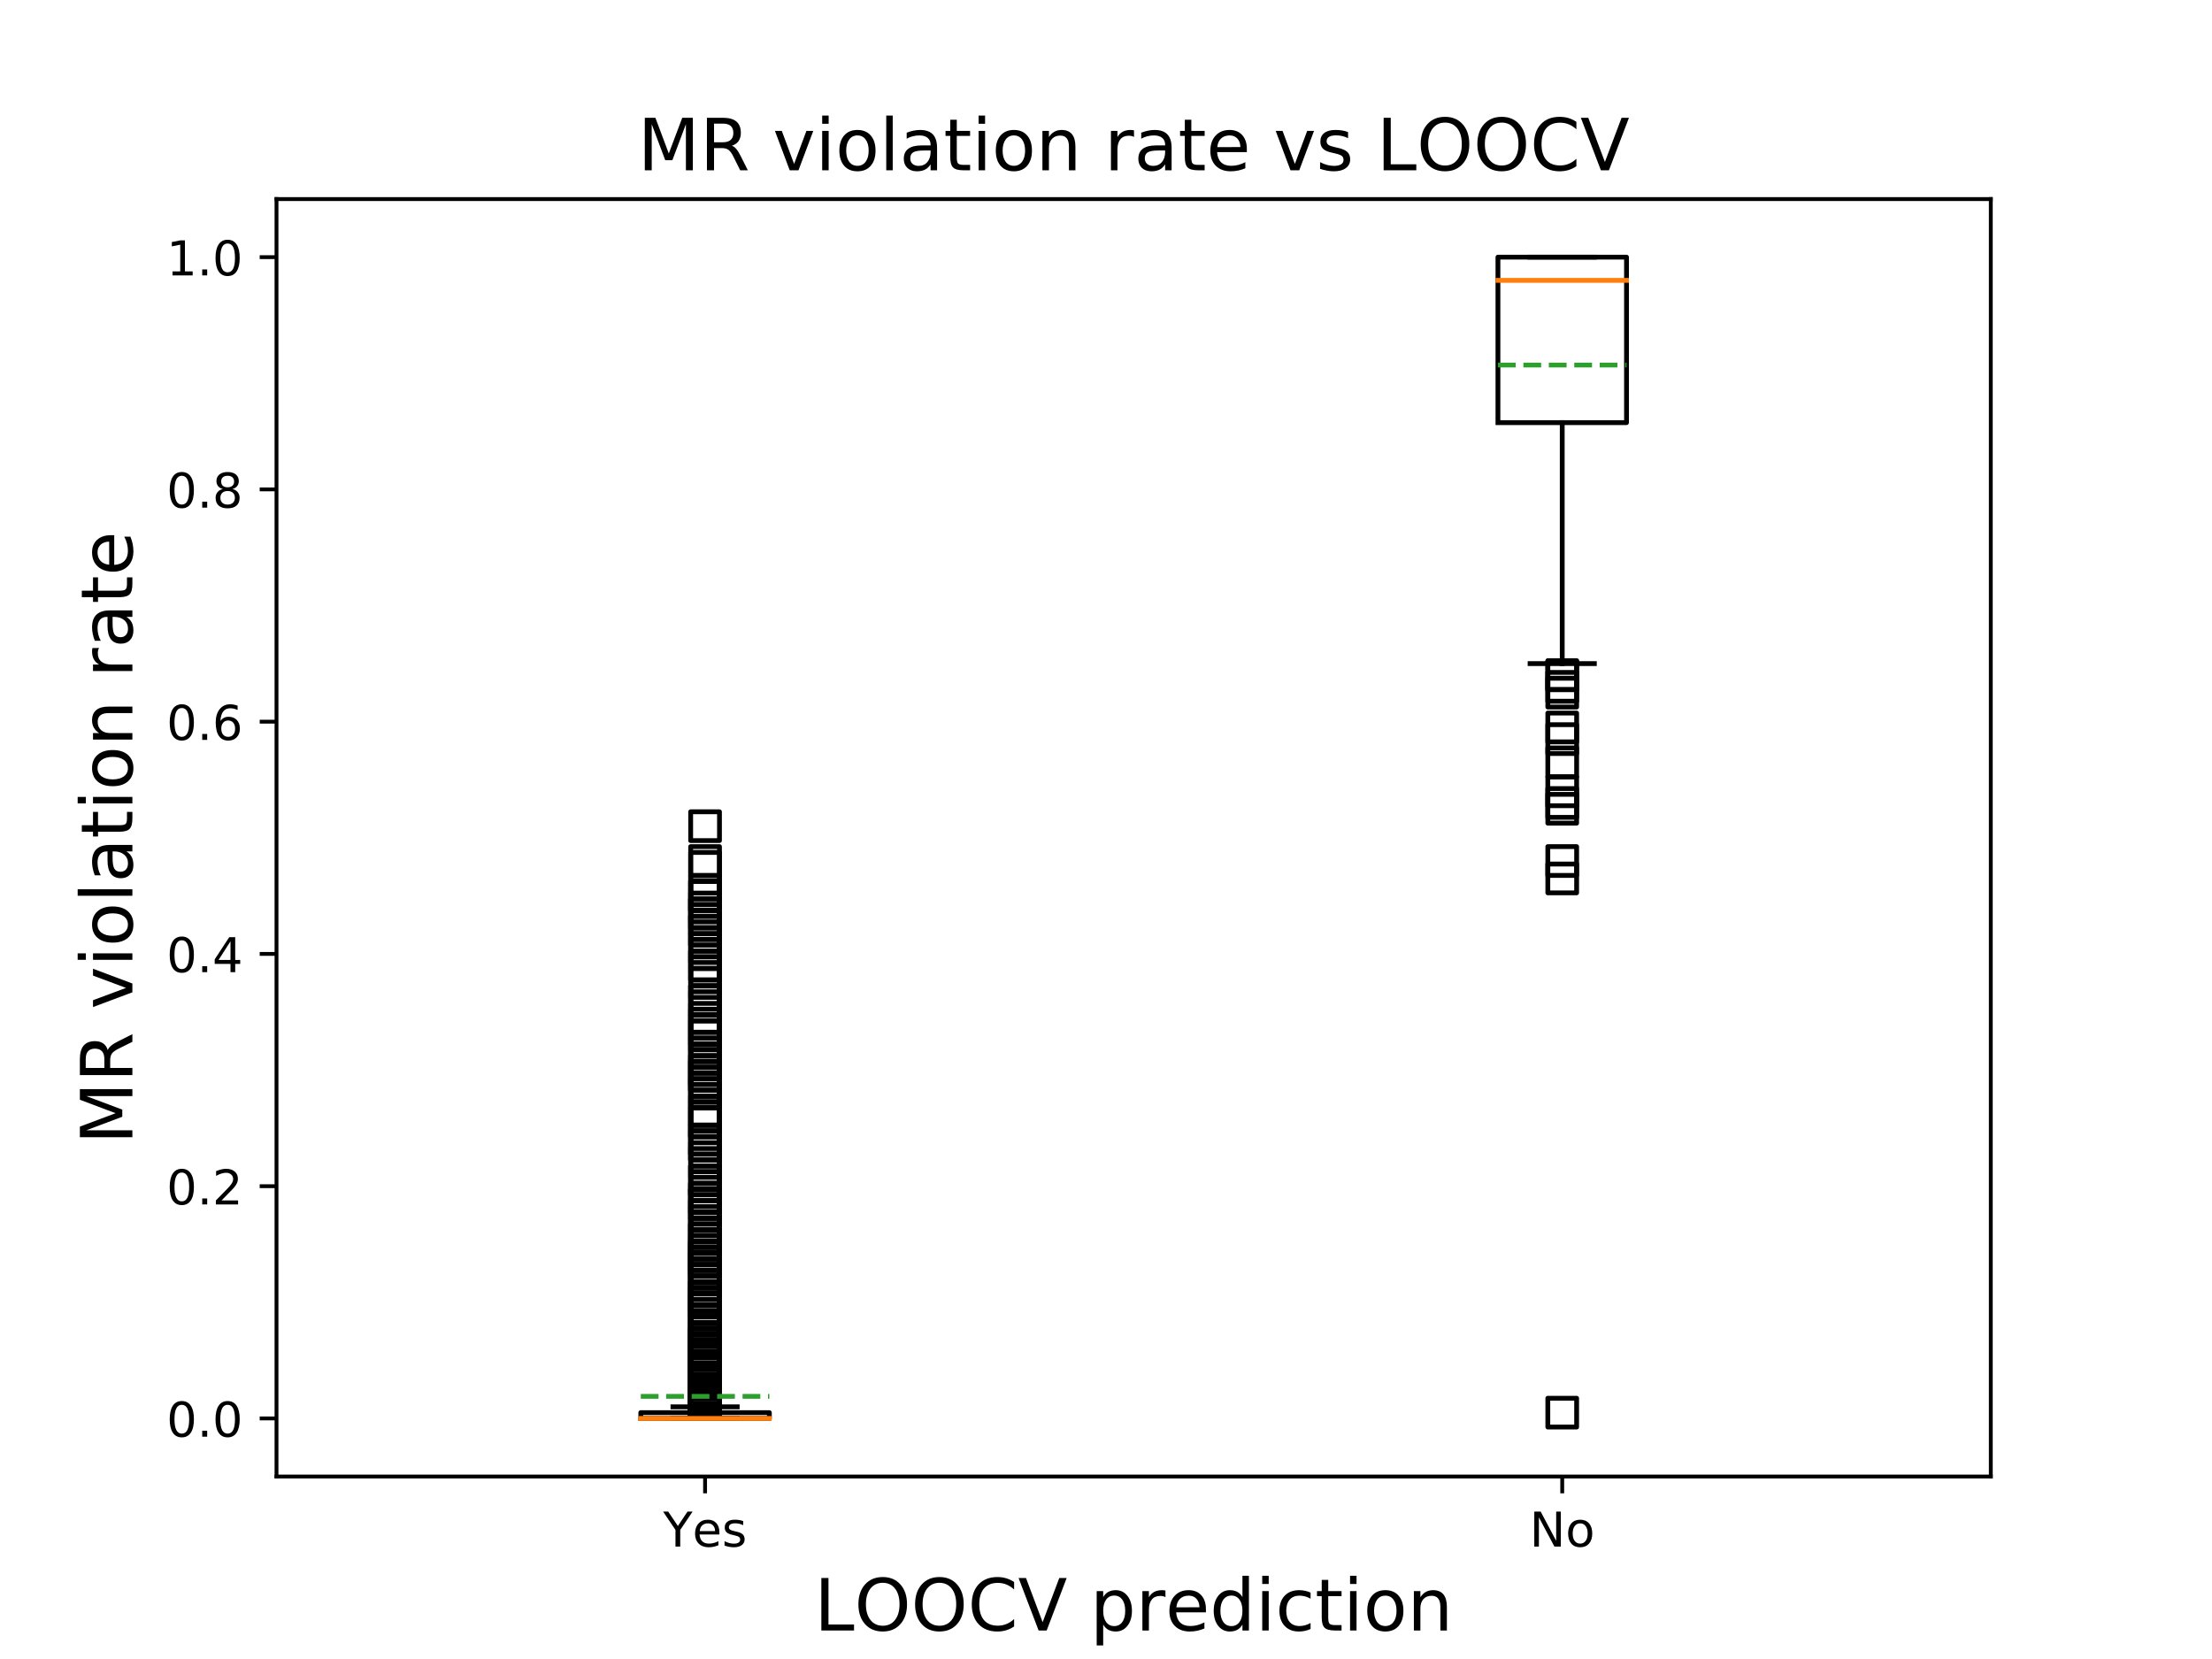 <?xml version="1.0" encoding="utf-8" standalone="no"?>
<!DOCTYPE svg PUBLIC "-//W3C//DTD SVG 1.1//EN"
  "http://www.w3.org/Graphics/SVG/1.1/DTD/svg11.dtd">
<!-- Created with matplotlib (https://matplotlib.org/) -->
<svg height="345.6pt" version="1.1" viewBox="0 0 460.8 345.6" width="460.8pt" xmlns="http://www.w3.org/2000/svg" xmlns:xlink="http://www.w3.org/1999/xlink">
 <defs>
  <style type="text/css">
*{stroke-linecap:butt;stroke-linejoin:round;}
  </style>
 </defs>
 <g id="figure_1">
  <g id="patch_1">
   <path d="M 0 345.6 
L 460.8 345.6 
L 460.8 0 
L 0 0 
z
" style="fill:#ffffff;"/>
  </g>
  <g id="axes_1">
   <g id="patch_2">
    <path d="M 57.6 307.584 
L 414.72 307.584 
L 414.72 41.472 
L 57.6 41.472 
z
" style="fill:#ffffff;"/>
   </g>
   <g id="matplotlib.axis_1">
    <g id="xtick_1">
     <g id="line2d_1">
      <defs>
       <path d="M 0 0 
L 0 3.5 
" id="m2c39eb5751" style="stroke:#000000;stroke-width:0.8;"/>
      </defs>
      <g>
       <use style="stroke:#000000;stroke-width:0.8;" x="146.88" xlink:href="#m2c39eb5751" y="307.584"/>
      </g>
     </g>
     <g id="text_1">
      <!-- Yes -->
      <defs>
       <path d="M -0.203 72.906 
L 10.406 72.906 
L 30.609 42.922 
L 50.688 72.906 
L 61.281 72.906 
L 35.5 34.719 
L 35.5 0 
L 25.594 0 
L 25.594 34.719 
z
" id="DejaVuSans-89"/>
       <path d="M 56.203 29.594 
L 56.203 25.203 
L 14.891 25.203 
Q 15.484 15.922 20.484 11.062 
Q 25.484 6.203 34.422 6.203 
Q 39.594 6.203 44.453 7.469 
Q 49.312 8.734 54.109 11.281 
L 54.109 2.781 
Q 49.266 0.734 44.188 -0.344 
Q 39.109 -1.422 33.891 -1.422 
Q 20.797 -1.422 13.156 6.188 
Q 5.516 13.812 5.516 26.812 
Q 5.516 40.234 12.766 48.109 
Q 20.016 56 32.328 56 
Q 43.359 56 49.781 48.891 
Q 56.203 41.797 56.203 29.594 
z
M 47.219 32.234 
Q 47.125 39.594 43.094 43.984 
Q 39.062 48.391 32.422 48.391 
Q 24.906 48.391 20.391 44.141 
Q 15.875 39.891 15.188 32.172 
z
" id="DejaVuSans-101"/>
       <path d="M 44.281 53.078 
L 44.281 44.578 
Q 40.484 46.531 36.375 47.5 
Q 32.281 48.484 27.875 48.484 
Q 21.188 48.484 17.844 46.438 
Q 14.5 44.391 14.5 40.281 
Q 14.5 37.156 16.891 35.375 
Q 19.281 33.594 26.516 31.984 
L 29.594 31.297 
Q 39.156 29.25 43.188 25.516 
Q 47.219 21.781 47.219 15.094 
Q 47.219 7.469 41.188 3.016 
Q 35.156 -1.422 24.609 -1.422 
Q 20.219 -1.422 15.453 -0.562 
Q 10.688 0.297 5.422 2 
L 5.422 11.281 
Q 10.406 8.688 15.234 7.391 
Q 20.062 6.109 24.812 6.109 
Q 31.156 6.109 34.562 8.281 
Q 37.984 10.453 37.984 14.406 
Q 37.984 18.062 35.516 20.016 
Q 33.062 21.969 24.703 23.781 
L 21.578 24.516 
Q 13.234 26.266 9.516 29.906 
Q 5.812 33.547 5.812 39.891 
Q 5.812 47.609 11.281 51.797 
Q 16.75 56 26.812 56 
Q 31.781 56 36.172 55.266 
Q 40.578 54.547 44.281 53.078 
z
" id="DejaVuSans-115"/>
      </defs>
      <g transform="translate(138.155 322.182)scale(0.1 -0.1)">
       <use xlink:href="#DejaVuSans-89"/>
       <use x="60.881" xlink:href="#DejaVuSans-101"/>
       <use x="122.404" xlink:href="#DejaVuSans-115"/>
      </g>
     </g>
    </g>
    <g id="xtick_2">
     <g id="line2d_2">
      <g>
       <use style="stroke:#000000;stroke-width:0.8;" x="325.44" xlink:href="#m2c39eb5751" y="307.584"/>
      </g>
     </g>
     <g id="text_2">
      <!-- No -->
      <defs>
       <path d="M 9.812 72.906 
L 23.094 72.906 
L 55.422 11.922 
L 55.422 72.906 
L 64.984 72.906 
L 64.984 0 
L 51.703 0 
L 19.391 60.984 
L 19.391 0 
L 9.812 0 
z
" id="DejaVuSans-78"/>
       <path d="M 30.609 48.391 
Q 23.391 48.391 19.188 42.75 
Q 14.984 37.109 14.984 27.297 
Q 14.984 17.484 19.156 11.844 
Q 23.344 6.203 30.609 6.203 
Q 37.797 6.203 41.984 11.859 
Q 46.188 17.531 46.188 27.297 
Q 46.188 37.016 41.984 42.703 
Q 37.797 48.391 30.609 48.391 
z
M 30.609 56 
Q 42.328 56 49.016 48.375 
Q 55.719 40.766 55.719 27.297 
Q 55.719 13.875 49.016 6.219 
Q 42.328 -1.422 30.609 -1.422 
Q 18.844 -1.422 12.172 6.219 
Q 5.516 13.875 5.516 27.297 
Q 5.516 40.766 12.172 48.375 
Q 18.844 56 30.609 56 
z
" id="DejaVuSans-111"/>
      </defs>
      <g transform="translate(318.64 322.182)scale(0.1 -0.1)">
       <use xlink:href="#DejaVuSans-78"/>
       <use x="74.805" xlink:href="#DejaVuSans-111"/>
      </g>
     </g>
    </g>
    <g id="text_3">
     <!-- LOOCV prediction -->
     <defs>
      <path d="M 9.812 72.906 
L 19.672 72.906 
L 19.672 8.297 
L 55.172 8.297 
L 55.172 0 
L 9.812 0 
z
" id="DejaVuSans-76"/>
      <path d="M 39.406 66.219 
Q 28.656 66.219 22.328 58.203 
Q 16.016 50.203 16.016 36.375 
Q 16.016 22.609 22.328 14.594 
Q 28.656 6.594 39.406 6.594 
Q 50.141 6.594 56.422 14.594 
Q 62.703 22.609 62.703 36.375 
Q 62.703 50.203 56.422 58.203 
Q 50.141 66.219 39.406 66.219 
z
M 39.406 74.219 
Q 54.734 74.219 63.906 63.938 
Q 73.094 53.656 73.094 36.375 
Q 73.094 19.141 63.906 8.859 
Q 54.734 -1.422 39.406 -1.422 
Q 24.031 -1.422 14.812 8.828 
Q 5.609 19.094 5.609 36.375 
Q 5.609 53.656 14.812 63.938 
Q 24.031 74.219 39.406 74.219 
z
" id="DejaVuSans-79"/>
      <path d="M 64.406 67.281 
L 64.406 56.891 
Q 59.422 61.531 53.781 63.812 
Q 48.141 66.109 41.797 66.109 
Q 29.297 66.109 22.656 58.469 
Q 16.016 50.828 16.016 36.375 
Q 16.016 21.969 22.656 14.328 
Q 29.297 6.688 41.797 6.688 
Q 48.141 6.688 53.781 8.984 
Q 59.422 11.281 64.406 15.922 
L 64.406 5.609 
Q 59.234 2.094 53.438 0.328 
Q 47.656 -1.422 41.219 -1.422 
Q 24.656 -1.422 15.125 8.703 
Q 5.609 18.844 5.609 36.375 
Q 5.609 53.953 15.125 64.078 
Q 24.656 74.219 41.219 74.219 
Q 47.75 74.219 53.531 72.484 
Q 59.328 70.75 64.406 67.281 
z
" id="DejaVuSans-67"/>
      <path d="M 28.609 0 
L 0.781 72.906 
L 11.078 72.906 
L 34.188 11.531 
L 57.328 72.906 
L 67.578 72.906 
L 39.797 0 
z
" id="DejaVuSans-86"/>
      <path id="DejaVuSans-32"/>
      <path d="M 18.109 8.203 
L 18.109 -20.797 
L 9.078 -20.797 
L 9.078 54.688 
L 18.109 54.688 
L 18.109 46.391 
Q 20.953 51.266 25.266 53.625 
Q 29.594 56 35.594 56 
Q 45.562 56 51.781 48.094 
Q 58.016 40.188 58.016 27.297 
Q 58.016 14.406 51.781 6.484 
Q 45.562 -1.422 35.594 -1.422 
Q 29.594 -1.422 25.266 0.953 
Q 20.953 3.328 18.109 8.203 
z
M 48.688 27.297 
Q 48.688 37.203 44.609 42.844 
Q 40.531 48.484 33.406 48.484 
Q 26.266 48.484 22.188 42.844 
Q 18.109 37.203 18.109 27.297 
Q 18.109 17.391 22.188 11.75 
Q 26.266 6.109 33.406 6.109 
Q 40.531 6.109 44.609 11.75 
Q 48.688 17.391 48.688 27.297 
z
" id="DejaVuSans-112"/>
      <path d="M 41.109 46.297 
Q 39.594 47.172 37.812 47.578 
Q 36.031 48 33.891 48 
Q 26.266 48 22.188 43.047 
Q 18.109 38.094 18.109 28.812 
L 18.109 0 
L 9.078 0 
L 9.078 54.688 
L 18.109 54.688 
L 18.109 46.188 
Q 20.953 51.172 25.484 53.578 
Q 30.031 56 36.531 56 
Q 37.453 56 38.578 55.875 
Q 39.703 55.766 41.062 55.516 
z
" id="DejaVuSans-114"/>
      <path d="M 45.406 46.391 
L 45.406 75.984 
L 54.391 75.984 
L 54.391 0 
L 45.406 0 
L 45.406 8.203 
Q 42.578 3.328 38.25 0.953 
Q 33.938 -1.422 27.875 -1.422 
Q 17.969 -1.422 11.734 6.484 
Q 5.516 14.406 5.516 27.297 
Q 5.516 40.188 11.734 48.094 
Q 17.969 56 27.875 56 
Q 33.938 56 38.25 53.625 
Q 42.578 51.266 45.406 46.391 
z
M 14.797 27.297 
Q 14.797 17.391 18.875 11.75 
Q 22.953 6.109 30.078 6.109 
Q 37.203 6.109 41.297 11.75 
Q 45.406 17.391 45.406 27.297 
Q 45.406 37.203 41.297 42.844 
Q 37.203 48.484 30.078 48.484 
Q 22.953 48.484 18.875 42.844 
Q 14.797 37.203 14.797 27.297 
z
" id="DejaVuSans-100"/>
      <path d="M 9.422 54.688 
L 18.406 54.688 
L 18.406 0 
L 9.422 0 
z
M 9.422 75.984 
L 18.406 75.984 
L 18.406 64.594 
L 9.422 64.594 
z
" id="DejaVuSans-105"/>
      <path d="M 48.781 52.594 
L 48.781 44.188 
Q 44.969 46.297 41.141 47.344 
Q 37.312 48.391 33.406 48.391 
Q 24.656 48.391 19.812 42.844 
Q 14.984 37.312 14.984 27.297 
Q 14.984 17.281 19.812 11.734 
Q 24.656 6.203 33.406 6.203 
Q 37.312 6.203 41.141 7.25 
Q 44.969 8.297 48.781 10.406 
L 48.781 2.094 
Q 45.016 0.344 40.984 -0.531 
Q 36.969 -1.422 32.422 -1.422 
Q 20.062 -1.422 12.781 6.344 
Q 5.516 14.109 5.516 27.297 
Q 5.516 40.672 12.859 48.328 
Q 20.219 56 33.016 56 
Q 37.156 56 41.109 55.141 
Q 45.062 54.297 48.781 52.594 
z
" id="DejaVuSans-99"/>
      <path d="M 18.312 70.219 
L 18.312 54.688 
L 36.812 54.688 
L 36.812 47.703 
L 18.312 47.703 
L 18.312 18.016 
Q 18.312 11.328 20.141 9.422 
Q 21.969 7.516 27.594 7.516 
L 36.812 7.516 
L 36.812 0 
L 27.594 0 
Q 17.188 0 13.234 3.875 
Q 9.281 7.766 9.281 18.016 
L 9.281 47.703 
L 2.688 47.703 
L 2.688 54.688 
L 9.281 54.688 
L 9.281 70.219 
z
" id="DejaVuSans-116"/>
      <path d="M 54.891 33.016 
L 54.891 0 
L 45.906 0 
L 45.906 32.719 
Q 45.906 40.484 42.875 44.328 
Q 39.844 48.188 33.797 48.188 
Q 26.516 48.188 22.312 43.547 
Q 18.109 38.922 18.109 30.906 
L 18.109 0 
L 9.078 0 
L 9.078 54.688 
L 18.109 54.688 
L 18.109 46.188 
Q 21.344 51.125 25.703 53.562 
Q 30.078 56 35.797 56 
Q 45.219 56 50.047 50.172 
Q 54.891 44.344 54.891 33.016 
z
" id="DejaVuSans-110"/>
     </defs>
     <g transform="translate(169.634 339.66)scale(0.15 -0.15)">
      <use xlink:href="#DejaVuSans-76"/>
      <use x="55.666" xlink:href="#DejaVuSans-79"/>
      <use x="134.377" xlink:href="#DejaVuSans-79"/>
      <use x="213.088" xlink:href="#DejaVuSans-67"/>
      <use x="282.912" xlink:href="#DejaVuSans-86"/>
      <use x="351.32" xlink:href="#DejaVuSans-32"/>
      <use x="383.107" xlink:href="#DejaVuSans-112"/>
      <use x="446.584" xlink:href="#DejaVuSans-114"/>
      <use x="487.666" xlink:href="#DejaVuSans-101"/>
      <use x="549.189" xlink:href="#DejaVuSans-100"/>
      <use x="612.666" xlink:href="#DejaVuSans-105"/>
      <use x="640.449" xlink:href="#DejaVuSans-99"/>
      <use x="695.43" xlink:href="#DejaVuSans-116"/>
      <use x="734.639" xlink:href="#DejaVuSans-105"/>
      <use x="762.422" xlink:href="#DejaVuSans-111"/>
      <use x="823.604" xlink:href="#DejaVuSans-110"/>
     </g>
    </g>
   </g>
   <g id="matplotlib.axis_2">
    <g id="ytick_1">
     <g id="line2d_3">
      <defs>
       <path d="M 0 0 
L -3.5 0 
" id="m8281dc3db9" style="stroke:#000000;stroke-width:0.8;"/>
      </defs>
      <g>
       <use style="stroke:#000000;stroke-width:0.8;" x="57.6" xlink:href="#m8281dc3db9" y="295.488"/>
      </g>
     </g>
     <g id="text_4">
      <!-- 0.0 -->
      <defs>
       <path d="M 31.781 66.406 
Q 24.172 66.406 20.328 58.906 
Q 16.5 51.422 16.5 36.375 
Q 16.5 21.391 20.328 13.891 
Q 24.172 6.391 31.781 6.391 
Q 39.453 6.391 43.281 13.891 
Q 47.125 21.391 47.125 36.375 
Q 47.125 51.422 43.281 58.906 
Q 39.453 66.406 31.781 66.406 
z
M 31.781 74.219 
Q 44.047 74.219 50.516 64.516 
Q 56.984 54.828 56.984 36.375 
Q 56.984 17.969 50.516 8.266 
Q 44.047 -1.422 31.781 -1.422 
Q 19.531 -1.422 13.062 8.266 
Q 6.594 17.969 6.594 36.375 
Q 6.594 54.828 13.062 64.516 
Q 19.531 74.219 31.781 74.219 
z
" id="DejaVuSans-48"/>
       <path d="M 10.688 12.406 
L 21 12.406 
L 21 0 
L 10.688 0 
z
" id="DejaVuSans-46"/>
      </defs>
      <g transform="translate(34.697 299.287)scale(0.1 -0.1)">
       <use xlink:href="#DejaVuSans-48"/>
       <use x="63.623" xlink:href="#DejaVuSans-46"/>
       <use x="95.41" xlink:href="#DejaVuSans-48"/>
      </g>
     </g>
    </g>
    <g id="ytick_2">
     <g id="line2d_4">
      <g>
       <use style="stroke:#000000;stroke-width:0.8;" x="57.6" xlink:href="#m8281dc3db9" y="247.104"/>
      </g>
     </g>
     <g id="text_5">
      <!-- 0.2 -->
      <defs>
       <path d="M 19.188 8.297 
L 53.609 8.297 
L 53.609 0 
L 7.328 0 
L 7.328 8.297 
Q 12.938 14.109 22.625 23.891 
Q 32.328 33.688 34.812 36.531 
Q 39.547 41.844 41.422 45.531 
Q 43.312 49.219 43.312 52.781 
Q 43.312 58.594 39.234 62.25 
Q 35.156 65.922 28.609 65.922 
Q 23.969 65.922 18.812 64.312 
Q 13.672 62.703 7.812 59.422 
L 7.812 69.391 
Q 13.766 71.781 18.938 73 
Q 24.125 74.219 28.422 74.219 
Q 39.75 74.219 46.484 68.547 
Q 53.219 62.891 53.219 53.422 
Q 53.219 48.922 51.531 44.891 
Q 49.859 40.875 45.406 35.406 
Q 44.188 33.984 37.641 27.219 
Q 31.109 20.453 19.188 8.297 
z
" id="DejaVuSans-50"/>
      </defs>
      <g transform="translate(34.697 250.903)scale(0.1 -0.1)">
       <use xlink:href="#DejaVuSans-48"/>
       <use x="63.623" xlink:href="#DejaVuSans-46"/>
       <use x="95.41" xlink:href="#DejaVuSans-50"/>
      </g>
     </g>
    </g>
    <g id="ytick_3">
     <g id="line2d_5">
      <g>
       <use style="stroke:#000000;stroke-width:0.8;" x="57.6" xlink:href="#m8281dc3db9" y="198.72"/>
      </g>
     </g>
     <g id="text_6">
      <!-- 0.4 -->
      <defs>
       <path d="M 37.797 64.312 
L 12.891 25.391 
L 37.797 25.391 
z
M 35.203 72.906 
L 47.609 72.906 
L 47.609 25.391 
L 58.016 25.391 
L 58.016 17.188 
L 47.609 17.188 
L 47.609 0 
L 37.797 0 
L 37.797 17.188 
L 4.891 17.188 
L 4.891 26.703 
z
" id="DejaVuSans-52"/>
      </defs>
      <g transform="translate(34.697 202.519)scale(0.1 -0.1)">
       <use xlink:href="#DejaVuSans-48"/>
       <use x="63.623" xlink:href="#DejaVuSans-46"/>
       <use x="95.41" xlink:href="#DejaVuSans-52"/>
      </g>
     </g>
    </g>
    <g id="ytick_4">
     <g id="line2d_6">
      <g>
       <use style="stroke:#000000;stroke-width:0.8;" x="57.6" xlink:href="#m8281dc3db9" y="150.336"/>
      </g>
     </g>
     <g id="text_7">
      <!-- 0.6 -->
      <defs>
       <path d="M 33.016 40.375 
Q 26.375 40.375 22.484 35.828 
Q 18.609 31.297 18.609 23.391 
Q 18.609 15.531 22.484 10.953 
Q 26.375 6.391 33.016 6.391 
Q 39.656 6.391 43.531 10.953 
Q 47.406 15.531 47.406 23.391 
Q 47.406 31.297 43.531 35.828 
Q 39.656 40.375 33.016 40.375 
z
M 52.594 71.297 
L 52.594 62.312 
Q 48.875 64.062 45.094 64.984 
Q 41.312 65.922 37.594 65.922 
Q 27.828 65.922 22.672 59.328 
Q 17.531 52.734 16.797 39.406 
Q 19.672 43.656 24.016 45.922 
Q 28.375 48.188 33.594 48.188 
Q 44.578 48.188 50.953 41.516 
Q 57.328 34.859 57.328 23.391 
Q 57.328 12.156 50.688 5.359 
Q 44.047 -1.422 33.016 -1.422 
Q 20.359 -1.422 13.672 8.266 
Q 6.984 17.969 6.984 36.375 
Q 6.984 53.656 15.188 63.938 
Q 23.391 74.219 37.203 74.219 
Q 40.922 74.219 44.703 73.484 
Q 48.484 72.75 52.594 71.297 
z
" id="DejaVuSans-54"/>
      </defs>
      <g transform="translate(34.697 154.135)scale(0.1 -0.1)">
       <use xlink:href="#DejaVuSans-48"/>
       <use x="63.623" xlink:href="#DejaVuSans-46"/>
       <use x="95.41" xlink:href="#DejaVuSans-54"/>
      </g>
     </g>
    </g>
    <g id="ytick_5">
     <g id="line2d_7">
      <g>
       <use style="stroke:#000000;stroke-width:0.8;" x="57.6" xlink:href="#m8281dc3db9" y="101.952"/>
      </g>
     </g>
     <g id="text_8">
      <!-- 0.8 -->
      <defs>
       <path d="M 31.781 34.625 
Q 24.75 34.625 20.719 30.859 
Q 16.703 27.094 16.703 20.516 
Q 16.703 13.922 20.719 10.156 
Q 24.75 6.391 31.781 6.391 
Q 38.812 6.391 42.859 10.172 
Q 46.922 13.969 46.922 20.516 
Q 46.922 27.094 42.891 30.859 
Q 38.875 34.625 31.781 34.625 
z
M 21.922 38.812 
Q 15.578 40.375 12.031 44.719 
Q 8.5 49.078 8.5 55.328 
Q 8.5 64.062 14.719 69.141 
Q 20.953 74.219 31.781 74.219 
Q 42.672 74.219 48.875 69.141 
Q 55.078 64.062 55.078 55.328 
Q 55.078 49.078 51.531 44.719 
Q 48 40.375 41.703 38.812 
Q 48.828 37.156 52.797 32.312 
Q 56.781 27.484 56.781 20.516 
Q 56.781 9.906 50.312 4.234 
Q 43.844 -1.422 31.781 -1.422 
Q 19.734 -1.422 13.25 4.234 
Q 6.781 9.906 6.781 20.516 
Q 6.781 27.484 10.781 32.312 
Q 14.797 37.156 21.922 38.812 
z
M 18.312 54.391 
Q 18.312 48.734 21.844 45.562 
Q 25.391 42.391 31.781 42.391 
Q 38.141 42.391 41.719 45.562 
Q 45.312 48.734 45.312 54.391 
Q 45.312 60.062 41.719 63.234 
Q 38.141 66.406 31.781 66.406 
Q 25.391 66.406 21.844 63.234 
Q 18.312 60.062 18.312 54.391 
z
" id="DejaVuSans-56"/>
      </defs>
      <g transform="translate(34.697 105.751)scale(0.1 -0.1)">
       <use xlink:href="#DejaVuSans-48"/>
       <use x="63.623" xlink:href="#DejaVuSans-46"/>
       <use x="95.41" xlink:href="#DejaVuSans-56"/>
      </g>
     </g>
    </g>
    <g id="ytick_6">
     <g id="line2d_8">
      <g>
       <use style="stroke:#000000;stroke-width:0.8;" x="57.6" xlink:href="#m8281dc3db9" y="53.568"/>
      </g>
     </g>
     <g id="text_9">
      <!-- 1.0 -->
      <defs>
       <path d="M 12.406 8.297 
L 28.516 8.297 
L 28.516 63.922 
L 10.984 60.406 
L 10.984 69.391 
L 28.422 72.906 
L 38.281 72.906 
L 38.281 8.297 
L 54.391 8.297 
L 54.391 0 
L 12.406 0 
z
" id="DejaVuSans-49"/>
      </defs>
      <g transform="translate(34.697 57.367)scale(0.1 -0.1)">
       <use xlink:href="#DejaVuSans-49"/>
       <use x="63.623" xlink:href="#DejaVuSans-46"/>
       <use x="95.41" xlink:href="#DejaVuSans-48"/>
      </g>
     </g>
    </g>
    <g id="text_10">
     <!-- MR violation rate -->
     <defs>
      <path d="M 9.812 72.906 
L 24.516 72.906 
L 43.109 23.297 
L 61.812 72.906 
L 76.516 72.906 
L 76.516 0 
L 66.891 0 
L 66.891 64.016 
L 48.094 14.016 
L 38.188 14.016 
L 19.391 64.016 
L 19.391 0 
L 9.812 0 
z
" id="DejaVuSans-77"/>
      <path d="M 44.391 34.188 
Q 47.562 33.109 50.562 29.594 
Q 53.562 26.078 56.594 19.922 
L 66.609 0 
L 56 0 
L 46.688 18.703 
Q 43.062 26.031 39.672 28.422 
Q 36.281 30.812 30.422 30.812 
L 19.672 30.812 
L 19.672 0 
L 9.812 0 
L 9.812 72.906 
L 32.078 72.906 
Q 44.578 72.906 50.734 67.672 
Q 56.891 62.453 56.891 51.906 
Q 56.891 45.016 53.688 40.469 
Q 50.484 35.938 44.391 34.188 
z
M 19.672 64.797 
L 19.672 38.922 
L 32.078 38.922 
Q 39.203 38.922 42.844 42.219 
Q 46.484 45.516 46.484 51.906 
Q 46.484 58.297 42.844 61.547 
Q 39.203 64.797 32.078 64.797 
z
" id="DejaVuSans-82"/>
      <path d="M 2.984 54.688 
L 12.5 54.688 
L 29.594 8.797 
L 46.688 54.688 
L 56.203 54.688 
L 35.688 0 
L 23.484 0 
z
" id="DejaVuSans-118"/>
      <path d="M 9.422 75.984 
L 18.406 75.984 
L 18.406 0 
L 9.422 0 
z
" id="DejaVuSans-108"/>
      <path d="M 34.281 27.484 
Q 23.391 27.484 19.188 25 
Q 14.984 22.516 14.984 16.5 
Q 14.984 11.719 18.141 8.906 
Q 21.297 6.109 26.703 6.109 
Q 34.188 6.109 38.703 11.406 
Q 43.219 16.703 43.219 25.484 
L 43.219 27.484 
z
M 52.203 31.203 
L 52.203 0 
L 43.219 0 
L 43.219 8.297 
Q 40.141 3.328 35.547 0.953 
Q 30.953 -1.422 24.312 -1.422 
Q 15.922 -1.422 10.953 3.297 
Q 6 8.016 6 15.922 
Q 6 25.141 12.172 29.828 
Q 18.359 34.516 30.609 34.516 
L 43.219 34.516 
L 43.219 35.406 
Q 43.219 41.609 39.141 45 
Q 35.062 48.391 27.688 48.391 
Q 23 48.391 18.547 47.266 
Q 14.109 46.141 10.016 43.891 
L 10.016 52.203 
Q 14.938 54.109 19.578 55.047 
Q 24.219 56 28.609 56 
Q 40.484 56 46.344 49.844 
Q 52.203 43.703 52.203 31.203 
z
" id="DejaVuSans-97"/>
     </defs>
     <g transform="translate(27.577 238.369)rotate(-90)scale(0.15 -0.15)">
      <use xlink:href="#DejaVuSans-77"/>
      <use x="86.279" xlink:href="#DejaVuSans-82"/>
      <use x="155.762" xlink:href="#DejaVuSans-32"/>
      <use x="187.549" xlink:href="#DejaVuSans-118"/>
      <use x="246.729" xlink:href="#DejaVuSans-105"/>
      <use x="274.512" xlink:href="#DejaVuSans-111"/>
      <use x="335.693" xlink:href="#DejaVuSans-108"/>
      <use x="363.477" xlink:href="#DejaVuSans-97"/>
      <use x="424.756" xlink:href="#DejaVuSans-116"/>
      <use x="463.965" xlink:href="#DejaVuSans-105"/>
      <use x="491.748" xlink:href="#DejaVuSans-111"/>
      <use x="552.93" xlink:href="#DejaVuSans-110"/>
      <use x="616.309" xlink:href="#DejaVuSans-32"/>
      <use x="648.096" xlink:href="#DejaVuSans-114"/>
      <use x="689.209" xlink:href="#DejaVuSans-97"/>
      <use x="750.488" xlink:href="#DejaVuSans-116"/>
      <use x="789.697" xlink:href="#DejaVuSans-101"/>
     </g>
    </g>
   </g>
   <g id="line2d_9">
    <path clip-path="url(#pe28210736e)" d="M 133.488 295.488 
L 160.272 295.488 
L 160.272 294.278 
L 133.488 294.278 
L 133.488 295.488 
" style="fill:none;stroke:#000000;stroke-linecap:square;"/>
   </g>
   <g id="line2d_10">
    <path clip-path="url(#pe28210736e)" d="M 146.88 295.488 
L 146.88 295.488 
" style="fill:none;stroke:#000000;stroke-linecap:square;"/>
   </g>
   <g id="line2d_11">
    <path clip-path="url(#pe28210736e)" d="M 146.88 294.278 
L 146.88 293.069 
" style="fill:none;stroke:#000000;stroke-linecap:square;"/>
   </g>
   <g id="line2d_12">
    <path clip-path="url(#pe28210736e)" d="M 140.184 295.488 
L 153.576 295.488 
" style="fill:none;stroke:#000000;stroke-linecap:square;"/>
   </g>
   <g id="line2d_13">
    <path clip-path="url(#pe28210736e)" d="M 140.184 293.069 
L 153.576 293.069 
" style="fill:none;stroke:#000000;stroke-linecap:square;"/>
   </g>
   <g id="line2d_14">
    <defs>
     <path d="M -3 3 
L 3 3 
L 3 -3 
L -3 -3 
z
" id="meff5eb9ade" style="stroke:#000000;stroke-linejoin:miter;"/>
    </defs>
    <g clip-path="url(#pe28210736e)">
     <use style="fill-opacity:0;stroke:#000000;stroke-linejoin:miter;" x="146.88" xlink:href="#meff5eb9ade" y="289.44"/>
     <use style="fill-opacity:0;stroke:#000000;stroke-linejoin:miter;" x="146.88" xlink:href="#meff5eb9ade" y="279.763"/>
     <use style="fill-opacity:0;stroke:#000000;stroke-linejoin:miter;" x="146.88" xlink:href="#meff5eb9ade" y="291.859"/>
     <use style="fill-opacity:0;stroke:#000000;stroke-linejoin:miter;" x="146.88" xlink:href="#meff5eb9ade" y="282.182"/>
     <use style="fill-opacity:0;stroke:#000000;stroke-linejoin:miter;" x="146.88" xlink:href="#meff5eb9ade" y="290.65"/>
     <use style="fill-opacity:0;stroke:#000000;stroke-linejoin:miter;" x="146.88" xlink:href="#meff5eb9ade" y="287.021"/>
     <use style="fill-opacity:0;stroke:#000000;stroke-linejoin:miter;" x="146.88" xlink:href="#meff5eb9ade" y="287.021"/>
     <use style="fill-opacity:0;stroke:#000000;stroke-linejoin:miter;" x="146.88" xlink:href="#meff5eb9ade" y="291.859"/>
     <use style="fill-opacity:0;stroke:#000000;stroke-linejoin:miter;" x="146.88" xlink:href="#meff5eb9ade" y="237.427"/>
     <use style="fill-opacity:0;stroke:#000000;stroke-linejoin:miter;" x="146.88" xlink:href="#meff5eb9ade" y="274.925"/>
     <use style="fill-opacity:0;stroke:#000000;stroke-linejoin:miter;" x="146.88" xlink:href="#meff5eb9ade" y="218.074"/>
     <use style="fill-opacity:0;stroke:#000000;stroke-linejoin:miter;" x="146.88" xlink:href="#meff5eb9ade" y="291.859"/>
     <use style="fill-opacity:0;stroke:#000000;stroke-linejoin:miter;" x="146.88" xlink:href="#meff5eb9ade" y="280.973"/>
     <use style="fill-opacity:0;stroke:#000000;stroke-linejoin:miter;" x="146.88" xlink:href="#meff5eb9ade" y="196.301"/>
     <use style="fill-opacity:0;stroke:#000000;stroke-linejoin:miter;" x="146.88" xlink:href="#meff5eb9ade" y="266.458"/>
     <use style="fill-opacity:0;stroke:#000000;stroke-linejoin:miter;" x="146.88" xlink:href="#meff5eb9ade" y="282.182"/>
     <use style="fill-opacity:0;stroke:#000000;stroke-linejoin:miter;" x="146.88" xlink:href="#meff5eb9ade" y="289.44"/>
     <use style="fill-opacity:0;stroke:#000000;stroke-linejoin:miter;" x="146.88" xlink:href="#meff5eb9ade" y="237.427"/>
     <use style="fill-opacity:0;stroke:#000000;stroke-linejoin:miter;" x="146.88" xlink:href="#meff5eb9ade" y="201.139"/>
     <use style="fill-opacity:0;stroke:#000000;stroke-linejoin:miter;" x="146.88" xlink:href="#meff5eb9ade" y="288.23"/>
     <use style="fill-opacity:0;stroke:#000000;stroke-linejoin:miter;" x="146.88" xlink:href="#meff5eb9ade" y="180.576"/>
     <use style="fill-opacity:0;stroke:#000000;stroke-linejoin:miter;" x="146.88" xlink:href="#meff5eb9ade" y="272.506"/>
     <use style="fill-opacity:0;stroke:#000000;stroke-linejoin:miter;" x="146.88" xlink:href="#meff5eb9ade" y="249.523"/>
     <use style="fill-opacity:0;stroke:#000000;stroke-linejoin:miter;" x="146.88" xlink:href="#meff5eb9ade" y="189.043"/>
     <use style="fill-opacity:0;stroke:#000000;stroke-linejoin:miter;" x="146.88" xlink:href="#meff5eb9ade" y="280.973"/>
     <use style="fill-opacity:0;stroke:#000000;stroke-linejoin:miter;" x="146.88" xlink:href="#meff5eb9ade" y="287.021"/>
     <use style="fill-opacity:0;stroke:#000000;stroke-linejoin:miter;" x="146.88" xlink:href="#meff5eb9ade" y="185.414"/>
     <use style="fill-opacity:0;stroke:#000000;stroke-linejoin:miter;" x="146.88" xlink:href="#meff5eb9ade" y="279.763"/>
     <use style="fill-opacity:0;stroke:#000000;stroke-linejoin:miter;" x="146.88" xlink:href="#meff5eb9ade" y="262.829"/>
     <use style="fill-opacity:0;stroke:#000000;stroke-linejoin:miter;" x="146.88" xlink:href="#meff5eb9ade" y="270.086"/>
     <use style="fill-opacity:0;stroke:#000000;stroke-linejoin:miter;" x="146.88" xlink:href="#meff5eb9ade" y="277.344"/>
     <use style="fill-opacity:0;stroke:#000000;stroke-linejoin:miter;" x="146.88" xlink:href="#meff5eb9ade" y="282.182"/>
     <use style="fill-opacity:0;stroke:#000000;stroke-linejoin:miter;" x="146.88" xlink:href="#meff5eb9ade" y="279.763"/>
     <use style="fill-opacity:0;stroke:#000000;stroke-linejoin:miter;" x="146.88" xlink:href="#meff5eb9ade" y="272.506"/>
     <use style="fill-opacity:0;stroke:#000000;stroke-linejoin:miter;" x="146.88" xlink:href="#meff5eb9ade" y="290.65"/>
     <use style="fill-opacity:0;stroke:#000000;stroke-linejoin:miter;" x="146.88" xlink:href="#meff5eb9ade" y="279.763"/>
     <use style="fill-opacity:0;stroke:#000000;stroke-linejoin:miter;" x="146.88" xlink:href="#meff5eb9ade" y="287.021"/>
     <use style="fill-opacity:0;stroke:#000000;stroke-linejoin:miter;" x="146.88" xlink:href="#meff5eb9ade" y="186.624"/>
     <use style="fill-opacity:0;stroke:#000000;stroke-linejoin:miter;" x="146.88" xlink:href="#meff5eb9ade" y="276.134"/>
     <use style="fill-opacity:0;stroke:#000000;stroke-linejoin:miter;" x="146.88" xlink:href="#meff5eb9ade" y="264.038"/>
     <use style="fill-opacity:0;stroke:#000000;stroke-linejoin:miter;" x="146.88" xlink:href="#meff5eb9ade" y="287.021"/>
     <use style="fill-opacity:0;stroke:#000000;stroke-linejoin:miter;" x="146.88" xlink:href="#meff5eb9ade" y="289.44"/>
     <use style="fill-opacity:0;stroke:#000000;stroke-linejoin:miter;" x="146.88" xlink:href="#meff5eb9ade" y="193.882"/>
     <use style="fill-opacity:0;stroke:#000000;stroke-linejoin:miter;" x="146.88" xlink:href="#meff5eb9ade" y="288.23"/>
     <use style="fill-opacity:0;stroke:#000000;stroke-linejoin:miter;" x="146.88" xlink:href="#meff5eb9ade" y="271.296"/>
     <use style="fill-opacity:0;stroke:#000000;stroke-linejoin:miter;" x="146.88" xlink:href="#meff5eb9ade" y="288.23"/>
     <use style="fill-opacity:0;stroke:#000000;stroke-linejoin:miter;" x="146.88" xlink:href="#meff5eb9ade" y="289.44"/>
     <use style="fill-opacity:0;stroke:#000000;stroke-linejoin:miter;" x="146.88" xlink:href="#meff5eb9ade" y="282.182"/>
     <use style="fill-opacity:0;stroke:#000000;stroke-linejoin:miter;" x="146.88" xlink:href="#meff5eb9ade" y="283.392"/>
     <use style="fill-opacity:0;stroke:#000000;stroke-linejoin:miter;" x="146.88" xlink:href="#meff5eb9ade" y="290.65"/>
     <use style="fill-opacity:0;stroke:#000000;stroke-linejoin:miter;" x="146.88" xlink:href="#meff5eb9ade" y="291.859"/>
     <use style="fill-opacity:0;stroke:#000000;stroke-linejoin:miter;" x="146.88" xlink:href="#meff5eb9ade" y="179.366"/>
     <use style="fill-opacity:0;stroke:#000000;stroke-linejoin:miter;" x="146.88" xlink:href="#meff5eb9ade" y="231.379"/>
     <use style="fill-opacity:0;stroke:#000000;stroke-linejoin:miter;" x="146.88" xlink:href="#meff5eb9ade" y="222.912"/>
     <use style="fill-opacity:0;stroke:#000000;stroke-linejoin:miter;" x="146.88" xlink:href="#meff5eb9ade" y="197.51"/>
     <use style="fill-opacity:0;stroke:#000000;stroke-linejoin:miter;" x="146.88" xlink:href="#meff5eb9ade" y="198.72"/>
     <use style="fill-opacity:0;stroke:#000000;stroke-linejoin:miter;" x="146.88" xlink:href="#meff5eb9ade" y="280.973"/>
     <use style="fill-opacity:0;stroke:#000000;stroke-linejoin:miter;" x="146.88" xlink:href="#meff5eb9ade" y="284.602"/>
     <use style="fill-opacity:0;stroke:#000000;stroke-linejoin:miter;" x="146.88" xlink:href="#meff5eb9ade" y="290.65"/>
     <use style="fill-opacity:0;stroke:#000000;stroke-linejoin:miter;" x="146.88" xlink:href="#meff5eb9ade" y="287.021"/>
     <use style="fill-opacity:0;stroke:#000000;stroke-linejoin:miter;" x="146.88" xlink:href="#meff5eb9ade" y="270.086"/>
     <use style="fill-opacity:0;stroke:#000000;stroke-linejoin:miter;" x="146.88" xlink:href="#meff5eb9ade" y="271.296"/>
     <use style="fill-opacity:0;stroke:#000000;stroke-linejoin:miter;" x="146.88" xlink:href="#meff5eb9ade" y="257.99"/>
     <use style="fill-opacity:0;stroke:#000000;stroke-linejoin:miter;" x="146.88" xlink:href="#meff5eb9ade" y="282.182"/>
     <use style="fill-opacity:0;stroke:#000000;stroke-linejoin:miter;" x="146.88" xlink:href="#meff5eb9ade" y="220.493"/>
     <use style="fill-opacity:0;stroke:#000000;stroke-linejoin:miter;" x="146.88" xlink:href="#meff5eb9ade" y="265.248"/>
     <use style="fill-opacity:0;stroke:#000000;stroke-linejoin:miter;" x="146.88" xlink:href="#meff5eb9ade" y="220.493"/>
     <use style="fill-opacity:0;stroke:#000000;stroke-linejoin:miter;" x="146.88" xlink:href="#meff5eb9ade" y="254.362"/>
     <use style="fill-opacity:0;stroke:#000000;stroke-linejoin:miter;" x="146.88" xlink:href="#meff5eb9ade" y="287.021"/>
     <use style="fill-opacity:0;stroke:#000000;stroke-linejoin:miter;" x="146.88" xlink:href="#meff5eb9ade" y="249.523"/>
     <use style="fill-opacity:0;stroke:#000000;stroke-linejoin:miter;" x="146.88" xlink:href="#meff5eb9ade" y="285.811"/>
     <use style="fill-opacity:0;stroke:#000000;stroke-linejoin:miter;" x="146.88" xlink:href="#meff5eb9ade" y="291.859"/>
     <use style="fill-opacity:0;stroke:#000000;stroke-linejoin:miter;" x="146.88" xlink:href="#meff5eb9ade" y="214.445"/>
     <use style="fill-opacity:0;stroke:#000000;stroke-linejoin:miter;" x="146.88" xlink:href="#meff5eb9ade" y="245.894"/>
     <use style="fill-opacity:0;stroke:#000000;stroke-linejoin:miter;" x="146.88" xlink:href="#meff5eb9ade" y="276.134"/>
     <use style="fill-opacity:0;stroke:#000000;stroke-linejoin:miter;" x="146.88" xlink:href="#meff5eb9ade" y="186.624"/>
     <use style="fill-opacity:0;stroke:#000000;stroke-linejoin:miter;" x="146.88" xlink:href="#meff5eb9ade" y="274.925"/>
     <use style="fill-opacity:0;stroke:#000000;stroke-linejoin:miter;" x="146.88" xlink:href="#meff5eb9ade" y="288.23"/>
     <use style="fill-opacity:0;stroke:#000000;stroke-linejoin:miter;" x="146.88" xlink:href="#meff5eb9ade" y="264.038"/>
     <use style="fill-opacity:0;stroke:#000000;stroke-linejoin:miter;" x="146.88" xlink:href="#meff5eb9ade" y="250.733"/>
     <use style="fill-opacity:0;stroke:#000000;stroke-linejoin:miter;" x="146.88" xlink:href="#meff5eb9ade" y="270.086"/>
     <use style="fill-opacity:0;stroke:#000000;stroke-linejoin:miter;" x="146.88" xlink:href="#meff5eb9ade" y="284.602"/>
     <use style="fill-opacity:0;stroke:#000000;stroke-linejoin:miter;" x="146.88" xlink:href="#meff5eb9ade" y="225.331"/>
     <use style="fill-opacity:0;stroke:#000000;stroke-linejoin:miter;" x="146.88" xlink:href="#meff5eb9ade" y="261.619"/>
     <use style="fill-opacity:0;stroke:#000000;stroke-linejoin:miter;" x="146.88" xlink:href="#meff5eb9ade" y="233.798"/>
     <use style="fill-opacity:0;stroke:#000000;stroke-linejoin:miter;" x="146.88" xlink:href="#meff5eb9ade" y="279.763"/>
     <use style="fill-opacity:0;stroke:#000000;stroke-linejoin:miter;" x="146.88" xlink:href="#meff5eb9ade" y="232.589"/>
     <use style="fill-opacity:0;stroke:#000000;stroke-linejoin:miter;" x="146.88" xlink:href="#meff5eb9ade" y="201.139"/>
     <use style="fill-opacity:0;stroke:#000000;stroke-linejoin:miter;" x="146.88" xlink:href="#meff5eb9ade" y="232.589"/>
     <use style="fill-opacity:0;stroke:#000000;stroke-linejoin:miter;" x="146.88" xlink:href="#meff5eb9ade" y="231.379"/>
     <use style="fill-opacity:0;stroke:#000000;stroke-linejoin:miter;" x="146.88" xlink:href="#meff5eb9ade" y="241.056"/>
     <use style="fill-opacity:0;stroke:#000000;stroke-linejoin:miter;" x="146.88" xlink:href="#meff5eb9ade" y="268.877"/>
     <use style="fill-opacity:0;stroke:#000000;stroke-linejoin:miter;" x="146.88" xlink:href="#meff5eb9ade" y="238.637"/>
     <use style="fill-opacity:0;stroke:#000000;stroke-linejoin:miter;" x="146.88" xlink:href="#meff5eb9ade" y="257.99"/>
     <use style="fill-opacity:0;stroke:#000000;stroke-linejoin:miter;" x="146.88" xlink:href="#meff5eb9ade" y="262.829"/>
     <use style="fill-opacity:0;stroke:#000000;stroke-linejoin:miter;" x="146.88" xlink:href="#meff5eb9ade" y="227.75"/>
     <use style="fill-opacity:0;stroke:#000000;stroke-linejoin:miter;" x="146.88" xlink:href="#meff5eb9ade" y="262.829"/>
     <use style="fill-opacity:0;stroke:#000000;stroke-linejoin:miter;" x="146.88" xlink:href="#meff5eb9ade" y="253.152"/>
     <use style="fill-opacity:0;stroke:#000000;stroke-linejoin:miter;" x="146.88" xlink:href="#meff5eb9ade" y="290.65"/>
     <use style="fill-opacity:0;stroke:#000000;stroke-linejoin:miter;" x="146.88" xlink:href="#meff5eb9ade" y="204.768"/>
     <use style="fill-opacity:0;stroke:#000000;stroke-linejoin:miter;" x="146.88" xlink:href="#meff5eb9ade" y="262.829"/>
     <use style="fill-opacity:0;stroke:#000000;stroke-linejoin:miter;" x="146.88" xlink:href="#meff5eb9ade" y="290.65"/>
     <use style="fill-opacity:0;stroke:#000000;stroke-linejoin:miter;" x="146.88" xlink:href="#meff5eb9ade" y="289.44"/>
     <use style="fill-opacity:0;stroke:#000000;stroke-linejoin:miter;" x="146.88" xlink:href="#meff5eb9ade" y="202.349"/>
     <use style="fill-opacity:0;stroke:#000000;stroke-linejoin:miter;" x="146.88" xlink:href="#meff5eb9ade" y="224.122"/>
     <use style="fill-opacity:0;stroke:#000000;stroke-linejoin:miter;" x="146.88" xlink:href="#meff5eb9ade" y="209.606"/>
     <use style="fill-opacity:0;stroke:#000000;stroke-linejoin:miter;" x="146.88" xlink:href="#meff5eb9ade" y="282.182"/>
     <use style="fill-opacity:0;stroke:#000000;stroke-linejoin:miter;" x="146.88" xlink:href="#meff5eb9ade" y="278.554"/>
     <use style="fill-opacity:0;stroke:#000000;stroke-linejoin:miter;" x="146.88" xlink:href="#meff5eb9ade" y="253.152"/>
     <use style="fill-opacity:0;stroke:#000000;stroke-linejoin:miter;" x="146.88" xlink:href="#meff5eb9ade" y="238.637"/>
     <use style="fill-opacity:0;stroke:#000000;stroke-linejoin:miter;" x="146.88" xlink:href="#meff5eb9ade" y="213.235"/>
     <use style="fill-opacity:0;stroke:#000000;stroke-linejoin:miter;" x="146.88" xlink:href="#meff5eb9ade" y="278.554"/>
     <use style="fill-opacity:0;stroke:#000000;stroke-linejoin:miter;" x="146.88" xlink:href="#meff5eb9ade" y="191.462"/>
     <use style="fill-opacity:0;stroke:#000000;stroke-linejoin:miter;" x="146.88" xlink:href="#meff5eb9ade" y="221.702"/>
     <use style="fill-opacity:0;stroke:#000000;stroke-linejoin:miter;" x="146.88" xlink:href="#meff5eb9ade" y="224.122"/>
     <use style="fill-opacity:0;stroke:#000000;stroke-linejoin:miter;" x="146.88" xlink:href="#meff5eb9ade" y="287.021"/>
     <use style="fill-opacity:0;stroke:#000000;stroke-linejoin:miter;" x="146.88" xlink:href="#meff5eb9ade" y="190.253"/>
     <use style="fill-opacity:0;stroke:#000000;stroke-linejoin:miter;" x="146.88" xlink:href="#meff5eb9ade" y="279.763"/>
     <use style="fill-opacity:0;stroke:#000000;stroke-linejoin:miter;" x="146.88" xlink:href="#meff5eb9ade" y="288.23"/>
     <use style="fill-opacity:0;stroke:#000000;stroke-linejoin:miter;" x="146.88" xlink:href="#meff5eb9ade" y="291.859"/>
     <use style="fill-opacity:0;stroke:#000000;stroke-linejoin:miter;" x="146.88" xlink:href="#meff5eb9ade" y="287.021"/>
     <use style="fill-opacity:0;stroke:#000000;stroke-linejoin:miter;" x="146.88" xlink:href="#meff5eb9ade" y="208.397"/>
     <use style="fill-opacity:0;stroke:#000000;stroke-linejoin:miter;" x="146.88" xlink:href="#meff5eb9ade" y="290.65"/>
     <use style="fill-opacity:0;stroke:#000000;stroke-linejoin:miter;" x="146.88" xlink:href="#meff5eb9ade" y="288.23"/>
     <use style="fill-opacity:0;stroke:#000000;stroke-linejoin:miter;" x="146.88" xlink:href="#meff5eb9ade" y="285.811"/>
     <use style="fill-opacity:0;stroke:#000000;stroke-linejoin:miter;" x="146.88" xlink:href="#meff5eb9ade" y="289.44"/>
     <use style="fill-opacity:0;stroke:#000000;stroke-linejoin:miter;" x="146.88" xlink:href="#meff5eb9ade" y="290.65"/>
     <use style="fill-opacity:0;stroke:#000000;stroke-linejoin:miter;" x="146.88" xlink:href="#meff5eb9ade" y="273.715"/>
     <use style="fill-opacity:0;stroke:#000000;stroke-linejoin:miter;" x="146.88" xlink:href="#meff5eb9ade" y="282.182"/>
     <use style="fill-opacity:0;stroke:#000000;stroke-linejoin:miter;" x="146.88" xlink:href="#meff5eb9ade" y="276.134"/>
     <use style="fill-opacity:0;stroke:#000000;stroke-linejoin:miter;" x="146.88" xlink:href="#meff5eb9ade" y="265.248"/>
     <use style="fill-opacity:0;stroke:#000000;stroke-linejoin:miter;" x="146.88" xlink:href="#meff5eb9ade" y="282.182"/>
     <use style="fill-opacity:0;stroke:#000000;stroke-linejoin:miter;" x="146.88" xlink:href="#meff5eb9ade" y="278.554"/>
     <use style="fill-opacity:0;stroke:#000000;stroke-linejoin:miter;" x="146.88" xlink:href="#meff5eb9ade" y="280.973"/>
     <use style="fill-opacity:0;stroke:#000000;stroke-linejoin:miter;" x="146.88" xlink:href="#meff5eb9ade" y="283.392"/>
     <use style="fill-opacity:0;stroke:#000000;stroke-linejoin:miter;" x="146.88" xlink:href="#meff5eb9ade" y="290.65"/>
     <use style="fill-opacity:0;stroke:#000000;stroke-linejoin:miter;" x="146.88" xlink:href="#meff5eb9ade" y="259.2"/>
     <use style="fill-opacity:0;stroke:#000000;stroke-linejoin:miter;" x="146.88" xlink:href="#meff5eb9ade" y="272.506"/>
     <use style="fill-opacity:0;stroke:#000000;stroke-linejoin:miter;" x="146.88" xlink:href="#meff5eb9ade" y="255.571"/>
     <use style="fill-opacity:0;stroke:#000000;stroke-linejoin:miter;" x="146.88" xlink:href="#meff5eb9ade" y="283.392"/>
     <use style="fill-opacity:0;stroke:#000000;stroke-linejoin:miter;" x="146.88" xlink:href="#meff5eb9ade" y="291.859"/>
     <use style="fill-opacity:0;stroke:#000000;stroke-linejoin:miter;" x="146.88" xlink:href="#meff5eb9ade" y="289.44"/>
     <use style="fill-opacity:0;stroke:#000000;stroke-linejoin:miter;" x="146.88" xlink:href="#meff5eb9ade" y="289.44"/>
     <use style="fill-opacity:0;stroke:#000000;stroke-linejoin:miter;" x="146.88" xlink:href="#meff5eb9ade" y="283.392"/>
     <use style="fill-opacity:0;stroke:#000000;stroke-linejoin:miter;" x="146.88" xlink:href="#meff5eb9ade" y="290.65"/>
     <use style="fill-opacity:0;stroke:#000000;stroke-linejoin:miter;" x="146.88" xlink:href="#meff5eb9ade" y="291.859"/>
     <use style="fill-opacity:0;stroke:#000000;stroke-linejoin:miter;" x="146.88" xlink:href="#meff5eb9ade" y="287.021"/>
     <use style="fill-opacity:0;stroke:#000000;stroke-linejoin:miter;" x="146.88" xlink:href="#meff5eb9ade" y="285.811"/>
     <use style="fill-opacity:0;stroke:#000000;stroke-linejoin:miter;" x="146.88" xlink:href="#meff5eb9ade" y="284.602"/>
     <use style="fill-opacity:0;stroke:#000000;stroke-linejoin:miter;" x="146.88" xlink:href="#meff5eb9ade" y="287.021"/>
     <use style="fill-opacity:0;stroke:#000000;stroke-linejoin:miter;" x="146.88" xlink:href="#meff5eb9ade" y="287.021"/>
     <use style="fill-opacity:0;stroke:#000000;stroke-linejoin:miter;" x="146.88" xlink:href="#meff5eb9ade" y="290.65"/>
     <use style="fill-opacity:0;stroke:#000000;stroke-linejoin:miter;" x="146.88" xlink:href="#meff5eb9ade" y="288.23"/>
     <use style="fill-opacity:0;stroke:#000000;stroke-linejoin:miter;" x="146.88" xlink:href="#meff5eb9ade" y="278.554"/>
     <use style="fill-opacity:0;stroke:#000000;stroke-linejoin:miter;" x="146.88" xlink:href="#meff5eb9ade" y="290.65"/>
     <use style="fill-opacity:0;stroke:#000000;stroke-linejoin:miter;" x="146.88" xlink:href="#meff5eb9ade" y="261.619"/>
     <use style="fill-opacity:0;stroke:#000000;stroke-linejoin:miter;" x="146.88" xlink:href="#meff5eb9ade" y="282.182"/>
     <use style="fill-opacity:0;stroke:#000000;stroke-linejoin:miter;" x="146.88" xlink:href="#meff5eb9ade" y="290.65"/>
     <use style="fill-opacity:0;stroke:#000000;stroke-linejoin:miter;" x="146.88" xlink:href="#meff5eb9ade" y="238.637"/>
     <use style="fill-opacity:0;stroke:#000000;stroke-linejoin:miter;" x="146.88" xlink:href="#meff5eb9ade" y="289.44"/>
     <use style="fill-opacity:0;stroke:#000000;stroke-linejoin:miter;" x="146.88" xlink:href="#meff5eb9ade" y="282.182"/>
     <use style="fill-opacity:0;stroke:#000000;stroke-linejoin:miter;" x="146.88" xlink:href="#meff5eb9ade" y="282.182"/>
     <use style="fill-opacity:0;stroke:#000000;stroke-linejoin:miter;" x="146.88" xlink:href="#meff5eb9ade" y="291.859"/>
     <use style="fill-opacity:0;stroke:#000000;stroke-linejoin:miter;" x="146.88" xlink:href="#meff5eb9ade" y="291.859"/>
     <use style="fill-opacity:0;stroke:#000000;stroke-linejoin:miter;" x="146.88" xlink:href="#meff5eb9ade" y="186.624"/>
     <use style="fill-opacity:0;stroke:#000000;stroke-linejoin:miter;" x="146.88" xlink:href="#meff5eb9ade" y="222.912"/>
     <use style="fill-opacity:0;stroke:#000000;stroke-linejoin:miter;" x="146.88" xlink:href="#meff5eb9ade" y="215.654"/>
     <use style="fill-opacity:0;stroke:#000000;stroke-linejoin:miter;" x="146.88" xlink:href="#meff5eb9ade" y="291.859"/>
     <use style="fill-opacity:0;stroke:#000000;stroke-linejoin:miter;" x="146.88" xlink:href="#meff5eb9ade" y="208.397"/>
     <use style="fill-opacity:0;stroke:#000000;stroke-linejoin:miter;" x="146.88" xlink:href="#meff5eb9ade" y="266.458"/>
     <use style="fill-opacity:0;stroke:#000000;stroke-linejoin:miter;" x="146.88" xlink:href="#meff5eb9ade" y="190.253"/>
     <use style="fill-opacity:0;stroke:#000000;stroke-linejoin:miter;" x="146.88" xlink:href="#meff5eb9ade" y="290.65"/>
     <use style="fill-opacity:0;stroke:#000000;stroke-linejoin:miter;" x="146.88" xlink:href="#meff5eb9ade" y="279.763"/>
     <use style="fill-opacity:0;stroke:#000000;stroke-linejoin:miter;" x="146.88" xlink:href="#meff5eb9ade" y="290.65"/>
     <use style="fill-opacity:0;stroke:#000000;stroke-linejoin:miter;" x="146.88" xlink:href="#meff5eb9ade" y="291.859"/>
     <use style="fill-opacity:0;stroke:#000000;stroke-linejoin:miter;" x="146.88" xlink:href="#meff5eb9ade" y="272.506"/>
     <use style="fill-opacity:0;stroke:#000000;stroke-linejoin:miter;" x="146.88" xlink:href="#meff5eb9ade" y="208.397"/>
     <use style="fill-opacity:0;stroke:#000000;stroke-linejoin:miter;" x="146.88" xlink:href="#meff5eb9ade" y="290.65"/>
     <use style="fill-opacity:0;stroke:#000000;stroke-linejoin:miter;" x="146.88" xlink:href="#meff5eb9ade" y="279.763"/>
     <use style="fill-opacity:0;stroke:#000000;stroke-linejoin:miter;" x="146.88" xlink:href="#meff5eb9ade" y="290.65"/>
     <use style="fill-opacity:0;stroke:#000000;stroke-linejoin:miter;" x="146.88" xlink:href="#meff5eb9ade" y="290.65"/>
     <use style="fill-opacity:0;stroke:#000000;stroke-linejoin:miter;" x="146.88" xlink:href="#meff5eb9ade" y="224.122"/>
     <use style="fill-opacity:0;stroke:#000000;stroke-linejoin:miter;" x="146.88" xlink:href="#meff5eb9ade" y="278.554"/>
     <use style="fill-opacity:0;stroke:#000000;stroke-linejoin:miter;" x="146.88" xlink:href="#meff5eb9ade" y="289.44"/>
     <use style="fill-opacity:0;stroke:#000000;stroke-linejoin:miter;" x="146.88" xlink:href="#meff5eb9ade" y="291.859"/>
     <use style="fill-opacity:0;stroke:#000000;stroke-linejoin:miter;" x="146.88" xlink:href="#meff5eb9ade" y="277.344"/>
     <use style="fill-opacity:0;stroke:#000000;stroke-linejoin:miter;" x="146.88" xlink:href="#meff5eb9ade" y="291.859"/>
     <use style="fill-opacity:0;stroke:#000000;stroke-linejoin:miter;" x="146.88" xlink:href="#meff5eb9ade" y="276.134"/>
     <use style="fill-opacity:0;stroke:#000000;stroke-linejoin:miter;" x="146.88" xlink:href="#meff5eb9ade" y="288.23"/>
     <use style="fill-opacity:0;stroke:#000000;stroke-linejoin:miter;" x="146.88" xlink:href="#meff5eb9ade" y="249.523"/>
     <use style="fill-opacity:0;stroke:#000000;stroke-linejoin:miter;" x="146.88" xlink:href="#meff5eb9ade" y="289.44"/>
     <use style="fill-opacity:0;stroke:#000000;stroke-linejoin:miter;" x="146.88" xlink:href="#meff5eb9ade" y="289.44"/>
     <use style="fill-opacity:0;stroke:#000000;stroke-linejoin:miter;" x="146.88" xlink:href="#meff5eb9ade" y="274.925"/>
     <use style="fill-opacity:0;stroke:#000000;stroke-linejoin:miter;" x="146.88" xlink:href="#meff5eb9ade" y="271.296"/>
     <use style="fill-opacity:0;stroke:#000000;stroke-linejoin:miter;" x="146.88" xlink:href="#meff5eb9ade" y="289.44"/>
     <use style="fill-opacity:0;stroke:#000000;stroke-linejoin:miter;" x="146.88" xlink:href="#meff5eb9ade" y="214.445"/>
     <use style="fill-opacity:0;stroke:#000000;stroke-linejoin:miter;" x="146.88" xlink:href="#meff5eb9ade" y="279.763"/>
     <use style="fill-opacity:0;stroke:#000000;stroke-linejoin:miter;" x="146.88" xlink:href="#meff5eb9ade" y="226.541"/>
     <use style="fill-opacity:0;stroke:#000000;stroke-linejoin:miter;" x="146.88" xlink:href="#meff5eb9ade" y="291.859"/>
     <use style="fill-opacity:0;stroke:#000000;stroke-linejoin:miter;" x="146.88" xlink:href="#meff5eb9ade" y="245.894"/>
     <use style="fill-opacity:0;stroke:#000000;stroke-linejoin:miter;" x="146.88" xlink:href="#meff5eb9ade" y="226.541"/>
     <use style="fill-opacity:0;stroke:#000000;stroke-linejoin:miter;" x="146.88" xlink:href="#meff5eb9ade" y="260.41"/>
     <use style="fill-opacity:0;stroke:#000000;stroke-linejoin:miter;" x="146.88" xlink:href="#meff5eb9ade" y="289.44"/>
     <use style="fill-opacity:0;stroke:#000000;stroke-linejoin:miter;" x="146.88" xlink:href="#meff5eb9ade" y="242.266"/>
     <use style="fill-opacity:0;stroke:#000000;stroke-linejoin:miter;" x="146.88" xlink:href="#meff5eb9ade" y="291.859"/>
     <use style="fill-opacity:0;stroke:#000000;stroke-linejoin:miter;" x="146.88" xlink:href="#meff5eb9ade" y="291.859"/>
     <use style="fill-opacity:0;stroke:#000000;stroke-linejoin:miter;" x="146.88" xlink:href="#meff5eb9ade" y="192.672"/>
     <use style="fill-opacity:0;stroke:#000000;stroke-linejoin:miter;" x="146.88" xlink:href="#meff5eb9ade" y="287.021"/>
     <use style="fill-opacity:0;stroke:#000000;stroke-linejoin:miter;" x="146.88" xlink:href="#meff5eb9ade" y="282.182"/>
     <use style="fill-opacity:0;stroke:#000000;stroke-linejoin:miter;" x="146.88" xlink:href="#meff5eb9ade" y="278.554"/>
     <use style="fill-opacity:0;stroke:#000000;stroke-linejoin:miter;" x="146.88" xlink:href="#meff5eb9ade" y="265.248"/>
     <use style="fill-opacity:0;stroke:#000000;stroke-linejoin:miter;" x="146.88" xlink:href="#meff5eb9ade" y="289.44"/>
     <use style="fill-opacity:0;stroke:#000000;stroke-linejoin:miter;" x="146.88" xlink:href="#meff5eb9ade" y="287.021"/>
     <use style="fill-opacity:0;stroke:#000000;stroke-linejoin:miter;" x="146.88" xlink:href="#meff5eb9ade" y="272.506"/>
     <use style="fill-opacity:0;stroke:#000000;stroke-linejoin:miter;" x="146.88" xlink:href="#meff5eb9ade" y="291.859"/>
     <use style="fill-opacity:0;stroke:#000000;stroke-linejoin:miter;" x="146.88" xlink:href="#meff5eb9ade" y="290.65"/>
     <use style="fill-opacity:0;stroke:#000000;stroke-linejoin:miter;" x="146.88" xlink:href="#meff5eb9ade" y="290.65"/>
     <use style="fill-opacity:0;stroke:#000000;stroke-linejoin:miter;" x="146.88" xlink:href="#meff5eb9ade" y="288.23"/>
     <use style="fill-opacity:0;stroke:#000000;stroke-linejoin:miter;" x="146.88" xlink:href="#meff5eb9ade" y="285.811"/>
     <use style="fill-opacity:0;stroke:#000000;stroke-linejoin:miter;" x="146.88" xlink:href="#meff5eb9ade" y="278.554"/>
     <use style="fill-opacity:0;stroke:#000000;stroke-linejoin:miter;" x="146.88" xlink:href="#meff5eb9ade" y="291.859"/>
     <use style="fill-opacity:0;stroke:#000000;stroke-linejoin:miter;" x="146.88" xlink:href="#meff5eb9ade" y="214.445"/>
     <use style="fill-opacity:0;stroke:#000000;stroke-linejoin:miter;" x="146.88" xlink:href="#meff5eb9ade" y="193.882"/>
     <use style="fill-opacity:0;stroke:#000000;stroke-linejoin:miter;" x="146.88" xlink:href="#meff5eb9ade" y="268.877"/>
     <use style="fill-opacity:0;stroke:#000000;stroke-linejoin:miter;" x="146.88" xlink:href="#meff5eb9ade" y="261.619"/>
     <use style="fill-opacity:0;stroke:#000000;stroke-linejoin:miter;" x="146.88" xlink:href="#meff5eb9ade" y="290.65"/>
     <use style="fill-opacity:0;stroke:#000000;stroke-linejoin:miter;" x="146.88" xlink:href="#meff5eb9ade" y="285.811"/>
     <use style="fill-opacity:0;stroke:#000000;stroke-linejoin:miter;" x="146.88" xlink:href="#meff5eb9ade" y="290.65"/>
     <use style="fill-opacity:0;stroke:#000000;stroke-linejoin:miter;" x="146.88" xlink:href="#meff5eb9ade" y="287.021"/>
     <use style="fill-opacity:0;stroke:#000000;stroke-linejoin:miter;" x="146.88" xlink:href="#meff5eb9ade" y="290.65"/>
     <use style="fill-opacity:0;stroke:#000000;stroke-linejoin:miter;" x="146.88" xlink:href="#meff5eb9ade" y="283.392"/>
     <use style="fill-opacity:0;stroke:#000000;stroke-linejoin:miter;" x="146.88" xlink:href="#meff5eb9ade" y="284.602"/>
     <use style="fill-opacity:0;stroke:#000000;stroke-linejoin:miter;" x="146.88" xlink:href="#meff5eb9ade" y="215.654"/>
     <use style="fill-opacity:0;stroke:#000000;stroke-linejoin:miter;" x="146.88" xlink:href="#meff5eb9ade" y="290.65"/>
     <use style="fill-opacity:0;stroke:#000000;stroke-linejoin:miter;" x="146.88" xlink:href="#meff5eb9ade" y="284.602"/>
     <use style="fill-opacity:0;stroke:#000000;stroke-linejoin:miter;" x="146.88" xlink:href="#meff5eb9ade" y="289.44"/>
     <use style="fill-opacity:0;stroke:#000000;stroke-linejoin:miter;" x="146.88" xlink:href="#meff5eb9ade" y="287.021"/>
     <use style="fill-opacity:0;stroke:#000000;stroke-linejoin:miter;" x="146.88" xlink:href="#meff5eb9ade" y="271.296"/>
     <use style="fill-opacity:0;stroke:#000000;stroke-linejoin:miter;" x="146.88" xlink:href="#meff5eb9ade" y="291.859"/>
     <use style="fill-opacity:0;stroke:#000000;stroke-linejoin:miter;" x="146.88" xlink:href="#meff5eb9ade" y="259.2"/>
     <use style="fill-opacity:0;stroke:#000000;stroke-linejoin:miter;" x="146.88" xlink:href="#meff5eb9ade" y="270.086"/>
     <use style="fill-opacity:0;stroke:#000000;stroke-linejoin:miter;" x="146.88" xlink:href="#meff5eb9ade" y="212.026"/>
     <use style="fill-opacity:0;stroke:#000000;stroke-linejoin:miter;" x="146.88" xlink:href="#meff5eb9ade" y="291.859"/>
     <use style="fill-opacity:0;stroke:#000000;stroke-linejoin:miter;" x="146.88" xlink:href="#meff5eb9ade" y="290.65"/>
     <use style="fill-opacity:0;stroke:#000000;stroke-linejoin:miter;" x="146.88" xlink:href="#meff5eb9ade" y="289.44"/>
     <use style="fill-opacity:0;stroke:#000000;stroke-linejoin:miter;" x="146.88" xlink:href="#meff5eb9ade" y="290.65"/>
     <use style="fill-opacity:0;stroke:#000000;stroke-linejoin:miter;" x="146.88" xlink:href="#meff5eb9ade" y="172.109"/>
     <use style="fill-opacity:0;stroke:#000000;stroke-linejoin:miter;" x="146.88" xlink:href="#meff5eb9ade" y="289.44"/>
     <use style="fill-opacity:0;stroke:#000000;stroke-linejoin:miter;" x="146.88" xlink:href="#meff5eb9ade" y="264.038"/>
     <use style="fill-opacity:0;stroke:#000000;stroke-linejoin:miter;" x="146.88" xlink:href="#meff5eb9ade" y="253.152"/>
     <use style="fill-opacity:0;stroke:#000000;stroke-linejoin:miter;" x="146.88" xlink:href="#meff5eb9ade" y="270.086"/>
     <use style="fill-opacity:0;stroke:#000000;stroke-linejoin:miter;" x="146.88" xlink:href="#meff5eb9ade" y="247.104"/>
     <use style="fill-opacity:0;stroke:#000000;stroke-linejoin:miter;" x="146.88" xlink:href="#meff5eb9ade" y="264.038"/>
     <use style="fill-opacity:0;stroke:#000000;stroke-linejoin:miter;" x="146.88" xlink:href="#meff5eb9ade" y="256.781"/>
     <use style="fill-opacity:0;stroke:#000000;stroke-linejoin:miter;" x="146.88" xlink:href="#meff5eb9ade" y="284.602"/>
     <use style="fill-opacity:0;stroke:#000000;stroke-linejoin:miter;" x="146.88" xlink:href="#meff5eb9ade" y="270.086"/>
     <use style="fill-opacity:0;stroke:#000000;stroke-linejoin:miter;" x="146.88" xlink:href="#meff5eb9ade" y="288.23"/>
     <use style="fill-opacity:0;stroke:#000000;stroke-linejoin:miter;" x="146.88" xlink:href="#meff5eb9ade" y="260.41"/>
     <use style="fill-opacity:0;stroke:#000000;stroke-linejoin:miter;" x="146.88" xlink:href="#meff5eb9ade" y="282.182"/>
     <use style="fill-opacity:0;stroke:#000000;stroke-linejoin:miter;" x="146.88" xlink:href="#meff5eb9ade" y="284.602"/>
     <use style="fill-opacity:0;stroke:#000000;stroke-linejoin:miter;" x="146.88" xlink:href="#meff5eb9ade" y="245.894"/>
     <use style="fill-opacity:0;stroke:#000000;stroke-linejoin:miter;" x="146.88" xlink:href="#meff5eb9ade" y="233.798"/>
     <use style="fill-opacity:0;stroke:#000000;stroke-linejoin:miter;" x="146.88" xlink:href="#meff5eb9ade" y="284.602"/>
     <use style="fill-opacity:0;stroke:#000000;stroke-linejoin:miter;" x="146.88" xlink:href="#meff5eb9ade" y="280.973"/>
     <use style="fill-opacity:0;stroke:#000000;stroke-linejoin:miter;" x="146.88" xlink:href="#meff5eb9ade" y="270.086"/>
     <use style="fill-opacity:0;stroke:#000000;stroke-linejoin:miter;" x="146.88" xlink:href="#meff5eb9ade" y="233.798"/>
     <use style="fill-opacity:0;stroke:#000000;stroke-linejoin:miter;" x="146.88" xlink:href="#meff5eb9ade" y="285.811"/>
     <use style="fill-opacity:0;stroke:#000000;stroke-linejoin:miter;" x="146.88" xlink:href="#meff5eb9ade" y="291.859"/>
     <use style="fill-opacity:0;stroke:#000000;stroke-linejoin:miter;" x="146.88" xlink:href="#meff5eb9ade" y="290.65"/>
     <use style="fill-opacity:0;stroke:#000000;stroke-linejoin:miter;" x="146.88" xlink:href="#meff5eb9ade" y="287.021"/>
     <use style="fill-opacity:0;stroke:#000000;stroke-linejoin:miter;" x="146.88" xlink:href="#meff5eb9ade" y="279.763"/>
     <use style="fill-opacity:0;stroke:#000000;stroke-linejoin:miter;" x="146.88" xlink:href="#meff5eb9ade" y="250.733"/>
     <use style="fill-opacity:0;stroke:#000000;stroke-linejoin:miter;" x="146.88" xlink:href="#meff5eb9ade" y="285.811"/>
     <use style="fill-opacity:0;stroke:#000000;stroke-linejoin:miter;" x="146.88" xlink:href="#meff5eb9ade" y="291.859"/>
     <use style="fill-opacity:0;stroke:#000000;stroke-linejoin:miter;" x="146.88" xlink:href="#meff5eb9ade" y="261.619"/>
     <use style="fill-opacity:0;stroke:#000000;stroke-linejoin:miter;" x="146.88" xlink:href="#meff5eb9ade" y="278.554"/>
     <use style="fill-opacity:0;stroke:#000000;stroke-linejoin:miter;" x="146.88" xlink:href="#meff5eb9ade" y="219.283"/>
     <use style="fill-opacity:0;stroke:#000000;stroke-linejoin:miter;" x="146.88" xlink:href="#meff5eb9ade" y="287.021"/>
     <use style="fill-opacity:0;stroke:#000000;stroke-linejoin:miter;" x="146.88" xlink:href="#meff5eb9ade" y="257.99"/>
     <use style="fill-opacity:0;stroke:#000000;stroke-linejoin:miter;" x="146.88" xlink:href="#meff5eb9ade" y="250.733"/>
     <use style="fill-opacity:0;stroke:#000000;stroke-linejoin:miter;" x="146.88" xlink:href="#meff5eb9ade" y="287.021"/>
     <use style="fill-opacity:0;stroke:#000000;stroke-linejoin:miter;" x="146.88" xlink:href="#meff5eb9ade" y="285.811"/>
     <use style="fill-opacity:0;stroke:#000000;stroke-linejoin:miter;" x="146.88" xlink:href="#meff5eb9ade" y="256.781"/>
     <use style="fill-opacity:0;stroke:#000000;stroke-linejoin:miter;" x="146.88" xlink:href="#meff5eb9ade" y="267.667"/>
     <use style="fill-opacity:0;stroke:#000000;stroke-linejoin:miter;" x="146.88" xlink:href="#meff5eb9ade" y="272.506"/>
     <use style="fill-opacity:0;stroke:#000000;stroke-linejoin:miter;" x="146.88" xlink:href="#meff5eb9ade" y="227.75"/>
     <use style="fill-opacity:0;stroke:#000000;stroke-linejoin:miter;" x="146.88" xlink:href="#meff5eb9ade" y="290.65"/>
     <use style="fill-opacity:0;stroke:#000000;stroke-linejoin:miter;" x="146.88" xlink:href="#meff5eb9ade" y="280.973"/>
     <use style="fill-opacity:0;stroke:#000000;stroke-linejoin:miter;" x="146.88" xlink:href="#meff5eb9ade" y="282.182"/>
     <use style="fill-opacity:0;stroke:#000000;stroke-linejoin:miter;" x="146.88" xlink:href="#meff5eb9ade" y="280.973"/>
     <use style="fill-opacity:0;stroke:#000000;stroke-linejoin:miter;" x="146.88" xlink:href="#meff5eb9ade" y="259.2"/>
     <use style="fill-opacity:0;stroke:#000000;stroke-linejoin:miter;" x="146.88" xlink:href="#meff5eb9ade" y="280.973"/>
     <use style="fill-opacity:0;stroke:#000000;stroke-linejoin:miter;" x="146.88" xlink:href="#meff5eb9ade" y="271.296"/>
     <use style="fill-opacity:0;stroke:#000000;stroke-linejoin:miter;" x="146.88" xlink:href="#meff5eb9ade" y="266.458"/>
    </g>
   </g>
   <g id="line2d_15">
    <path clip-path="url(#pe28210736e)" d="M 312.048 88.042 
L 338.832 88.042 
L 338.832 53.568 
L 312.048 53.568 
L 312.048 88.042 
" style="fill:none;stroke:#000000;stroke-linecap:square;"/>
   </g>
   <g id="line2d_16">
    <path clip-path="url(#pe28210736e)" d="M 325.44 88.042 
L 325.44 138.24 
" style="fill:none;stroke:#000000;stroke-linecap:square;"/>
   </g>
   <g id="line2d_17">
    <path clip-path="url(#pe28210736e)" d="M 325.44 53.568 
L 325.44 53.568 
" style="fill:none;stroke:#000000;stroke-linecap:square;"/>
   </g>
   <g id="line2d_18">
    <path clip-path="url(#pe28210736e)" d="M 318.744 138.24 
L 332.136 138.24 
" style="fill:none;stroke:#000000;stroke-linecap:square;"/>
   </g>
   <g id="line2d_19">
    <path clip-path="url(#pe28210736e)" d="M 318.744 53.568 
L 332.136 53.568 
" style="fill:none;stroke:#000000;stroke-linecap:square;"/>
   </g>
   <g id="line2d_20">
    <g clip-path="url(#pe28210736e)">
     <use style="fill-opacity:0;stroke:#000000;stroke-linejoin:miter;" x="325.44" xlink:href="#meff5eb9ade" y="167.27"/>
     <use style="fill-opacity:0;stroke:#000000;stroke-linejoin:miter;" x="325.44" xlink:href="#meff5eb9ade" y="153.965"/>
     <use style="fill-opacity:0;stroke:#000000;stroke-linejoin:miter;" x="325.44" xlink:href="#meff5eb9ade" y="151.546"/>
     <use style="fill-opacity:0;stroke:#000000;stroke-linejoin:miter;" x="325.44" xlink:href="#meff5eb9ade" y="182.995"/>
     <use style="fill-opacity:0;stroke:#000000;stroke-linejoin:miter;" x="325.44" xlink:href="#meff5eb9ade" y="158.803"/>
     <use style="fill-opacity:0;stroke:#000000;stroke-linejoin:miter;" x="325.44" xlink:href="#meff5eb9ade" y="140.659"/>
     <use style="fill-opacity:0;stroke:#000000;stroke-linejoin:miter;" x="325.44" xlink:href="#meff5eb9ade" y="179.366"/>
     <use style="fill-opacity:0;stroke:#000000;stroke-linejoin:miter;" x="325.44" xlink:href="#meff5eb9ade" y="143.078"/>
     <use style="fill-opacity:0;stroke:#000000;stroke-linejoin:miter;" x="325.44" xlink:href="#meff5eb9ade" y="168.48"/>
     <use style="fill-opacity:0;stroke:#000000;stroke-linejoin:miter;" x="325.44" xlink:href="#meff5eb9ade" y="140.659"/>
     <use style="fill-opacity:0;stroke:#000000;stroke-linejoin:miter;" x="325.44" xlink:href="#meff5eb9ade" y="144.288"/>
     <use style="fill-opacity:0;stroke:#000000;stroke-linejoin:miter;" x="325.44" xlink:href="#meff5eb9ade" y="294.278"/>
     <use style="fill-opacity:0;stroke:#000000;stroke-linejoin:miter;" x="325.44" xlink:href="#meff5eb9ade" y="164.851"/>
    </g>
   </g>
   <g id="line2d_21">
    <path clip-path="url(#pe28210736e)" d="M 133.488 295.488 
L 160.272 295.488 
" style="fill:none;stroke:#ff7f0e;stroke-linecap:square;"/>
   </g>
   <g id="line2d_22">
    <path clip-path="url(#pe28210736e)" d="M 133.488 290.884 
L 160.272 290.884 
" style="fill:none;stroke:#2ca02c;stroke-dasharray:3.7,1.6;stroke-dashoffset:0;"/>
   </g>
   <g id="line2d_23">
    <path clip-path="url(#pe28210736e)" d="M 312.048 58.406 
L 338.832 58.406 
" style="fill:none;stroke:#ff7f0e;stroke-linecap:square;"/>
   </g>
   <g id="line2d_24">
    <path clip-path="url(#pe28210736e)" d="M 312.048 76.044 
L 338.832 76.044 
" style="fill:none;stroke:#2ca02c;stroke-dasharray:3.7,1.6;stroke-dashoffset:0;"/>
   </g>
   <g id="patch_3">
    <path d="M 57.6 307.584 
L 57.6 41.472 
" style="fill:none;stroke:#000000;stroke-linecap:square;stroke-linejoin:miter;stroke-width:0.8;"/>
   </g>
   <g id="patch_4">
    <path d="M 414.72 307.584 
L 414.72 41.472 
" style="fill:none;stroke:#000000;stroke-linecap:square;stroke-linejoin:miter;stroke-width:0.8;"/>
   </g>
   <g id="patch_5">
    <path d="M 57.6 307.584 
L 414.72 307.584 
" style="fill:none;stroke:#000000;stroke-linecap:square;stroke-linejoin:miter;stroke-width:0.8;"/>
   </g>
   <g id="patch_6">
    <path d="M 57.6 41.472 
L 414.72 41.472 
" style="fill:none;stroke:#000000;stroke-linecap:square;stroke-linejoin:miter;stroke-width:0.8;"/>
   </g>
   <g id="text_11">
    <!-- MR violation rate vs LOOCV -->
    <g transform="translate(132.855 35.472)scale(0.15 -0.15)">
     <use xlink:href="#DejaVuSans-77"/>
     <use x="86.279" xlink:href="#DejaVuSans-82"/>
     <use x="155.762" xlink:href="#DejaVuSans-32"/>
     <use x="187.549" xlink:href="#DejaVuSans-118"/>
     <use x="246.729" xlink:href="#DejaVuSans-105"/>
     <use x="274.512" xlink:href="#DejaVuSans-111"/>
     <use x="335.693" xlink:href="#DejaVuSans-108"/>
     <use x="363.477" xlink:href="#DejaVuSans-97"/>
     <use x="424.756" xlink:href="#DejaVuSans-116"/>
     <use x="463.965" xlink:href="#DejaVuSans-105"/>
     <use x="491.748" xlink:href="#DejaVuSans-111"/>
     <use x="552.93" xlink:href="#DejaVuSans-110"/>
     <use x="616.309" xlink:href="#DejaVuSans-32"/>
     <use x="648.096" xlink:href="#DejaVuSans-114"/>
     <use x="689.209" xlink:href="#DejaVuSans-97"/>
     <use x="750.488" xlink:href="#DejaVuSans-116"/>
     <use x="789.697" xlink:href="#DejaVuSans-101"/>
     <use x="851.221" xlink:href="#DejaVuSans-32"/>
     <use x="883.008" xlink:href="#DejaVuSans-118"/>
     <use x="942.188" xlink:href="#DejaVuSans-115"/>
     <use x="994.287" xlink:href="#DejaVuSans-32"/>
     <use x="1026.074" xlink:href="#DejaVuSans-76"/>
     <use x="1081.74" xlink:href="#DejaVuSans-79"/>
     <use x="1160.451" xlink:href="#DejaVuSans-79"/>
     <use x="1239.162" xlink:href="#DejaVuSans-67"/>
     <use x="1308.986" xlink:href="#DejaVuSans-86"/>
    </g>
   </g>
  </g>
 </g>
 <defs>
  <clipPath id="pe28210736e">
   <rect height="266.112" width="357.12" x="57.6" y="41.472"/>
  </clipPath>
 </defs>
</svg>
